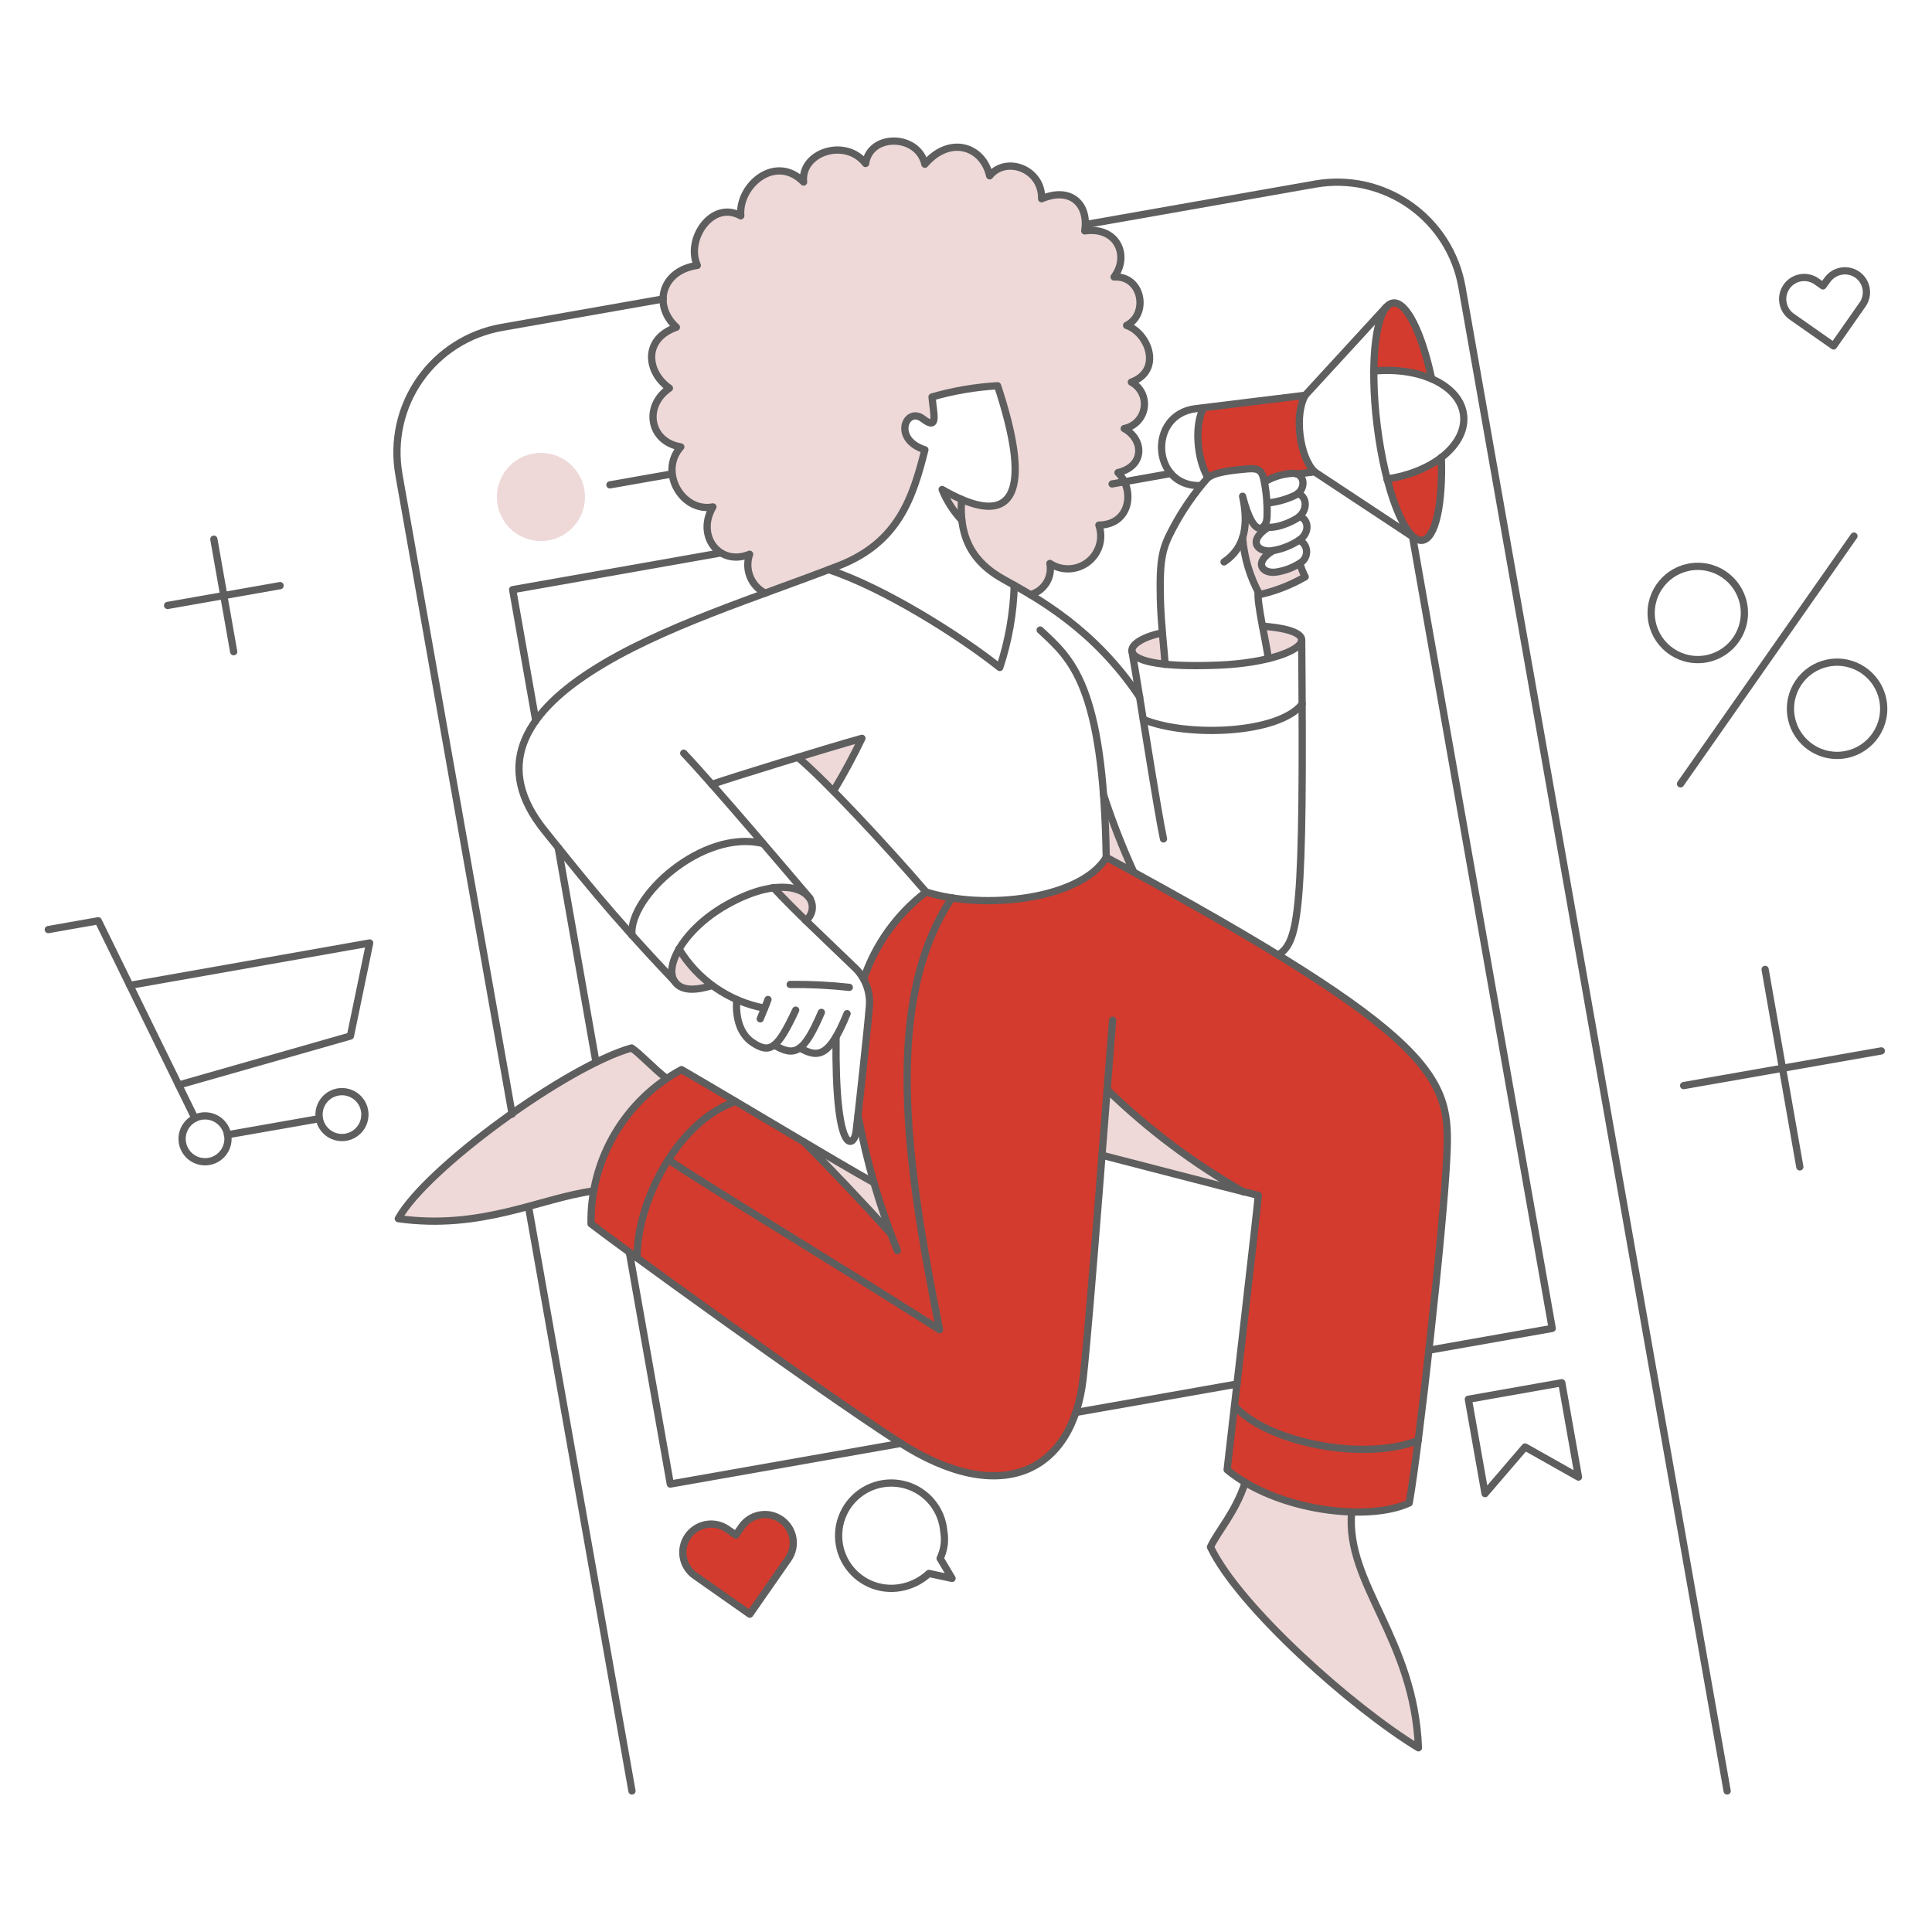 <svg xmlns="http://www.w3.org/2000/svg" fill="none" viewBox="0 0 200 200"><g transform="matrix(1,0,0,1,0,0)"><g><g><path fill="#d33b2e" d="M146.029 109C139.583 102.236 122.653 93.222 114.497 88.742C111.725 93.434 101.52 94.054 95.858 92.333C92.857 94.649 90.603 97.797 89.378 101.385C90.801 103.446 89.378 110.445 88.84 115.56C89.588 119.712 90.723 123.785 92.229 127.726C89.129 124.268 85.883 120.867 83.261 118.283C72.061 111.622 74.599 113.083 70.55 110.721C70.018 110.991 69.504 111.296 69.011 111.633C66.557 113.292 64.556 115.537 63.189 118.165C61.822 120.792 61.133 123.72 61.183 126.681C62.764 127.981 84.121 143.481 93.065 149.272C103.648 156.093 111.058 152.388 112.141 142.717C112.688 137.691 114.511 114.142 114.611 112.792C117.397 115.744 126.126 122.726 130.267 123.736C129.995 126.592 127.223 150.609 127.037 152.16C132.137 156.439 141.613 157.57 145.885 155.599C146.933 149.399 149.414 127.125 149.761 119.632C149.932 115.9 149.844 113 146.029 109Z"></path><path fill="#d33b2e" d="M144.194 31.364C142.394 31.724 142.194 36.564 142.18 38.413C144.215 38.173 146.279 38.448 148.18 39.213C147.177 34.48 145.581 31.193 144.194 31.364Z"></path><path fill="#d33b2e" d="M149.191 47.343C147.538 48.542 145.614 49.312 143.591 49.585C144.04 51.337 145.427 56.043 147.22 55.931C148.6 55.76 149.343 52.188 149.191 47.343Z"></path><path fill="#d33b2e" d="M135.112 40.921L124.605 42.213C123.617 43.961 123.905 47.533 125.042 49.433C125.842 48.844 127.642 48.673 129.108 48.521C130.324 48.407 130.571 48.787 130.761 49.471C130.799 49.604 130.818 49.737 130.856 49.889C131.748 49.357 133.597 48.732 134.276 49.072L136.076 48.844C134.5 47.286 133.972 42.916 135.112 40.921Z"></path><path fill="#d33b2e" d="M77.618 167.1L71.937 163.11C71.299 162.664 70.865 161.983 70.729 161.217C70.593 160.45 70.767 159.661 71.213 159.023C71.659 158.386 72.341 157.951 73.107 157.815C73.873 157.68 74.662 157.854 75.3 158.3L76.174 158.908L76.782 158.034C77.228 157.397 77.909 156.962 78.675 156.827C79.441 156.692 80.23 156.866 80.867 157.312C81.504 157.758 81.939 158.439 82.074 159.205C82.209 159.971 82.035 160.76 81.589 161.397L77.618 167.1Z"></path></g><g><path fill="#eed8d8" d="M55.996 56.007C58.514 56.007 60.556 53.965 60.556 51.447C60.556 48.929 58.514 46.887 55.996 46.887C53.478 46.887 51.436 48.929 51.436 51.447C51.436 53.965 53.478 56.007 55.996 56.007Z"></path><path fill="#eed8d8" d="M139.919 156.517C136.047 156.422 132.26 155.364 128.899 153.439C127.892 156.539 125.992 158.588 125.308 160.127C128.272 166.359 140.033 176.827 146.835 180.927C146.424 169.818 139.532 164.65 139.919 156.517Z"></path><path fill="#eed8d8" d="M65.382 108.485C66.351 109.131 67.453 110.404 68.992 111.639C67.024 112.989 65.343 114.714 64.045 116.716C62.747 118.719 61.859 120.958 61.43 123.305C55.863 124.046 49.84 127.371 41.23 126.174C44.14 120.911 58.751 110.328 65.382 108.485Z"></path><path fill="#eed8d8" d="M90.462 122.45C90.956 124.122 91.545 125.889 92.229 127.732C89.129 124.293 85.883 120.873 83.261 118.251C86.282 120.037 88.942 121.6 90.462 122.45Z"></path><path fill="#eed8d8" d="M114.592 112.8C114.421 114.871 114.25 117.189 114.06 119.6C115.333 119.923 124.339 122.279 128.709 123.381C123.575 120.464 118.832 116.909 114.592 112.8Z"></path><path fill="#eed8d8" d="M114.231 82.265C115.124 85.001 116.171 87.684 117.366 90.302C116.435 89.789 115.485 89.276 114.497 88.744C114.459 86.312 114.364 84.165 114.231 82.265Z"></path><path fill="#eed8d8" d="M70.284 98.244C69.484 99.631 69.315 100.904 69.884 101.644C70.473 102.385 71.537 102.67 73.703 102.005C72.353 100.96 71.196 99.687 70.284 98.244Z"></path><path fill="#eed8d8" d="M83.85 93.019C84.064 93.385 84.138 93.816 84.057 94.232C83.977 94.648 83.748 95.02 83.413 95.28C82.178 94.064 81.038 92.924 80.069 91.88C82.256 91.593 83.187 92.217 83.85 93.019Z"></path><path fill="#eed8d8" d="M89.227 76.432C88.339 78.299 87.356 80.119 86.282 81.885C84.8 80.385 83.489 79.13 82.596 78.385C85.237 77.591 87.8 76.831 89.227 76.432Z"></path><path fill="#eed8d8" d="M120.311 65.507C118.468 65.887 117.119 66.666 117.176 67.388C117.176 68.449 120.464 68.761 120.596 68.775C120.539 68.091 120.425 66.875 120.311 65.507Z"></path><path fill="#eed8d8" d="M134.751 66.286C134.714 66.932 133.421 67.673 131.293 68.205C131.217 67.54 130.951 66.191 130.685 64.842C133.592 65.051 134.79 65.621 134.751 66.286Z"></path><path fill="#eed8d8" d="M134.561 58.306C133.822 58.775 132.994 59.086 132.129 59.218C130.685 59.446 129.697 58.23 131.806 56.995C130.267 57.295 129.032 56.026 131.274 54.601C131.093 54.599 130.913 54.567 130.742 54.506C130.286 54.981 129.412 54.62 128.576 51.371C128.93 52.727 128.943 54.15 128.614 55.513C128.692 57.548 129.252 59.536 130.248 61.313C130.287 61.402 130.338 61.485 130.4 61.56C132.052 61.178 133.639 60.558 135.112 59.717C134.884 59.265 134.699 58.793 134.561 58.306Z"></path><path fill="#eed8d8" d="M117.1 39.553C120.33 38.375 118.905 34.48 116.606 33.682C118.924 32.523 118.221 28.514 115.314 28.666C116.948 26.481 115.637 23.422 112.274 23.897C112.711 21.123 110.811 19.297 107.809 20.572C107.885 17.456 104.109 16.107 102.432 18.197C101.732 15.119 98.309 13.997 95.725 16.997C95.025 13.862 90.044 13.767 89.588 16.921C87.479 14.221 82.843 15.762 83.166 18.84C80.297 15.895 76.402 19.125 76.666 22.34C73.683 20.668 70.928 24.791 72.166 27.47C68.385 28.021 67.566 31.67 70 33.87C66.447 35.124 66.96 38.582 69.278 40.178C66.561 42.04 67.226 45.745 70.456 46.239C68.138 48.839 70.608 53.079 73.781 52.471C72.014 55.416 74.427 58.665 77.581 57.371C77.311 58.124 77.326 58.949 77.624 59.692C77.921 60.434 78.48 61.042 79.195 61.4C81.456 60.583 86.833 58.55 86.833 58.55C93.027 56.137 94.509 51.444 95.706 46.561C92.267 45.461 93.768 42.02 95.497 43.35C97.15 44.623 96.618 42.913 96.447 41.089C98.656 40.442 100.932 40.053 103.23 39.93C106.044 48.403 105.565 52.542 102.141 52.387C100.495 52.152 98.918 51.573 97.511 50.687C97.984 51.873 98.68 52.956 99.563 53.878C99.563 55.851 100.957 58.351 103.914 59.997L104.978 60.586C105.491 60.871 106.061 61.194 106.65 61.555C107.337 61.378 107.931 60.945 108.309 60.344C108.687 59.744 108.821 59.021 108.683 58.325C109.278 58.715 109.98 58.909 110.69 58.88C111.401 58.85 112.084 58.598 112.645 58.16C113.205 57.722 113.613 57.118 113.812 56.436C114.012 55.753 113.992 55.025 113.756 54.354C117.062 54.316 117.499 50.668 115.732 48.92C118.525 48.255 118.411 45.481 116.359 44.36C118.943 43.543 119.076 40.674 117.1 39.553Z"></path></g><g><path stroke="#5e5e5e" stroke-linecap="round" stroke-linejoin="round" stroke-width=".75" d="M128.063 143.274L111.362 146.219"></path><path stroke="#5e5e5e" stroke-linecap="round" stroke-linejoin="round" stroke-width=".75" d="M146.227 55.551L160.686 137.517L147.899 139.778"></path><path stroke="#5e5e5e" stroke-linecap="round" stroke-linejoin="round" stroke-width=".75" d="M115.124 50.098L121.204 49.015"></path><path stroke="#5e5e5e" stroke-linecap="round" stroke-linejoin="round" stroke-width=".75" d="M55.464 74.608L53.07 61.042L74.474 57.262"></path><path stroke="#5e5e5e" stroke-linecap="round" stroke-linejoin="round" stroke-width=".75" d="M61.696 109.967L57.782 87.737"></path><path stroke="#5e5e5e" stroke-linecap="round" stroke-linejoin="round" stroke-width=".75" d="M93.293 149.411L69.391 153.629L65.154 129.651"></path><path stroke="#5e5e5e" stroke-linecap="round" stroke-linejoin="round" stroke-width=".75" d="M178.793 185.4L151.338 29.7C151.04 28.003 150.411 26.38 149.485 24.927C148.56 23.473 147.357 22.216 145.945 21.227C144.533 20.239 142.94 19.539 141.257 19.167C139.575 18.795 137.835 18.759 136.138 19.06L112.398 23.242M65.42 185.4L54.718 124.956M68.655 30.948L51.949 33.891C50.251 34.189 48.628 34.818 47.173 35.743C45.718 36.668 44.46 37.871 43.47 39.282C42.48 40.694 41.778 42.287 41.404 43.97C41.03 45.653 40.991 47.393 41.29 49.091V49.11L53.015 115.335"></path><path stroke="#5e5e5e" stroke-linecap="round" stroke-linejoin="round" stroke-width=".75" d="M175.753 68.281C178.418 68.281 180.579 66.12 180.579 63.455C180.579 60.79 178.418 58.629 175.753 58.629C173.088 58.629 170.927 60.79 170.927 63.455C170.927 66.12 173.088 68.281 175.753 68.281Z"></path><path stroke="#5e5e5e" stroke-linecap="round" stroke-linejoin="round" stroke-width=".75" d="M190.174 78.199C192.839 78.199 195 76.038 195 73.373C195 70.708 192.839 68.547 190.174 68.547C187.509 68.547 185.348 70.708 185.348 73.373C185.348 76.038 187.509 78.199 190.174 78.199Z"></path><path stroke="#5e5e5e" stroke-linecap="round" stroke-linejoin="round" stroke-width=".75" d="M173.967 81.144L191.922 55.494"></path><path stroke="#5e5e5e" stroke-linecap="round" stroke-linejoin="round" stroke-width=".75" d="M192.3 28.457C191.82 28.112 191.224 27.971 190.64 28.063C190.057 28.156 189.534 28.475 189.184 28.951L188.709 29.597C188.709 29.597 188.009 29.103 187.987 29.084C187.496 28.765 186.899 28.652 186.325 28.77C185.751 28.887 185.246 29.226 184.92 29.712C184.593 30.198 184.47 30.793 184.579 31.369C184.687 31.945 185.017 32.455 185.498 32.789L189.811 35.81L192.832 31.497C193.154 31.02 193.278 30.437 193.179 29.87C193.08 29.303 192.765 28.797 192.3 28.457V28.457Z"></path><path stroke="#5e5e5e" stroke-linecap="round" stroke-linejoin="round" stroke-width=".75" d="M97.321 161.324C97.738 160.456 97.871 159.479 97.701 158.531C97.612 157.434 97.192 156.39 96.498 155.536C95.804 154.682 94.868 154.057 93.813 153.745C92.758 153.433 91.633 153.447 90.585 153.786C89.538 154.125 88.618 154.772 87.946 155.644C87.274 156.515 86.882 157.57 86.82 158.669C86.758 159.767 87.03 160.859 87.6 161.8C88.17 162.742 89.012 163.489 90.014 163.943C91.017 164.397 92.133 164.537 93.217 164.345C94.319 164.151 95.342 163.643 96.162 162.882L98.556 163.395L97.321 161.324Z"></path><path stroke="#5e5e5e" stroke-linecap="round" stroke-linejoin="round" stroke-width=".75" d="M153.732 154.617L157.874 149.791L163.403 152.907L161.674 143.141L152.003 144.851L153.732 154.617Z"></path><path stroke="#5e5e5e" stroke-linecap="round" stroke-linejoin="round" stroke-width=".75" d="M63.14 50.193L69.531 49.066"></path><path stroke="#5e5e5e" stroke-linecap="round" stroke-linejoin="round" stroke-width=".75" d="M21.226 120.265C22.538 120.265 23.601 119.202 23.601 117.89C23.601 116.578 22.538 115.515 21.226 115.515C19.914 115.515 18.851 116.578 18.851 117.89C18.851 119.202 19.914 120.265 21.226 120.265Z"></path><path stroke="#5e5e5e" stroke-linecap="round" stroke-linejoin="round" stroke-width=".75" d="M35.4 117.757C36.712 117.757 37.775 116.694 37.775 115.382C37.775 114.07 36.712 113.007 35.4 113.007C34.088 113.007 33.025 114.07 33.025 115.382C33.025 116.694 34.088 117.757 35.4 117.757Z"></path><path stroke="#5e5e5e" stroke-linecap="round" stroke-linejoin="round" stroke-width=".75" d="M23.544 117.472L33.063 115.8"></path><path stroke="#5e5e5e" stroke-linecap="round" stroke-linejoin="round" stroke-width=".75" d="M5 96.23L10.168 95.318L20.181 115.762"></path><path stroke="#5e5e5e" stroke-linecap="round" stroke-linejoin="round" stroke-width=".75" d="M18.49 112.323L36.274 107.25L38.269 97.617L13.436 102.006"></path><path stroke="#5e5e5e" stroke-linecap="round" stroke-linejoin="round" stroke-width=".75" d="M22.138 55.817L24.19 67.464"></path><path stroke="#5e5e5e" stroke-linecap="round" stroke-linejoin="round" stroke-width=".75" d="M28.997 60.624L17.35 62.676"></path><path stroke="#5e5e5e" stroke-linecap="round" stroke-linejoin="round" stroke-width=".75" d="M182.726 100.353L186.317 120.797"></path><path stroke="#5e5e5e" stroke-linecap="round" stroke-linejoin="round" stroke-width=".75" d="M194.753 108.789L174.29 112.38"></path><path stroke="#5e5e5e" stroke-linecap="round" stroke-linejoin="round" stroke-width=".75" d="M131.293 68.186C131.141 66.78 130.077 62.315 130.248 61.286"></path><path stroke="#5e5e5e" stroke-linecap="round" stroke-linejoin="round" stroke-width=".75" d="M128.633 55.684C128.798 57.744 129.4 59.746 130.4 61.555C132.055 61.182 133.643 60.561 135.112 59.712C134.881 59.27 134.697 58.805 134.561 58.325"></path><path stroke="#5e5e5e" stroke-linecap="round" stroke-linejoin="round" stroke-width=".75" d="M149.21 47.343C149.362 52.188 148.602 55.764 147.234 55.931C145.487 56.145 143.396 50.82 142.56 44.037C141.724 37.254 142.465 31.576 144.213 31.364C145.6 31.195 147.196 34.48 148.203 39.211"></path><path stroke="#5e5e5e" stroke-linecap="round" stroke-linejoin="round" stroke-width=".75" d="M136.081 48.844C134.504 47.286 133.972 42.916 135.112 40.921"></path><path stroke="#5e5e5e" stroke-linecap="round" stroke-linejoin="round" stroke-width=".75" d="M125.042 49.433C123.902 47.533 123.617 43.961 124.605 42.213"></path><path stroke="#5e5e5e" stroke-linecap="round" stroke-linejoin="round" stroke-width=".75" d="M142.2 38.413C147.007 37.938 151.149 39.913 151.51 42.954C151.871 45.995 148.356 48.901 143.568 49.585"></path><path stroke="#5e5e5e" stroke-linecap="round" stroke-linejoin="round" stroke-width=".75" d="M134.276 49.072L136.081 48.844L146.398 55.665"></path><path stroke="#5e5e5e" stroke-linecap="round" stroke-linejoin="round" stroke-width=".75" d="M143.472 31.82L135.112 40.92L123.769 42.307C118.791 42.915 119.209 50.401 124.244 50.268"></path><path stroke="#5e5e5e" stroke-linecap="round" stroke-linejoin="round" stroke-width=".75" d="M120.311 65.507C118.449 65.887 117.119 66.666 117.176 67.369C117.252 68.3 119.646 69.13 126.22 68.851C131.236 68.638 134.7 67.351 134.751 66.267C134.781 65.62 133.573 65.032 130.685 64.823"></path><path stroke="#5e5e5e" stroke-linecap="round" stroke-linejoin="round" stroke-width=".75" d="M83.413 95.3C83.749 95.041 83.979 94.668 84.059 94.252C84.139 93.836 84.065 93.404 83.85 93.039C82.975 91.664 79.895 91.019 75.167 93.704C70.794 96.187 68.661 100.098 69.885 101.665C70.46 102.402 71.538 102.691 73.704 102.026"></path><path stroke="#5e5e5e" stroke-linecap="round" stroke-linejoin="round" stroke-width=".75" d="M80.05 91.879C82.273 94.273 85.337 97.137 88.619 100.296C89.146 100.845 89.541 101.507 89.775 102.231C90.008 102.955 90.074 103.723 89.968 104.476C89.854 106.148 88.79 115.8 88.619 117.168C88.391 118.877 86.419 119.789 86.548 107.326"></path><path stroke="#5e5e5e" stroke-linecap="round" stroke-linejoin="round" stroke-width=".75" d="M70.284 98.225C71.245 99.816 72.532 101.185 74.06 102.244C75.588 103.302 77.323 104.026 79.15 104.367"></path><path stroke="#5e5e5e" stroke-linecap="round" stroke-linejoin="round" stroke-width=".75" d="M79.5 103.469C79.386 103.83 78.778 105.255 78.7 105.469"></path><path stroke="#5e5e5e" stroke-linecap="round" stroke-linejoin="round" stroke-width=".75" d="M76.269 103.507C76.136 105.046 76.459 106.964 77.922 107.934C79.727 109.134 80.506 108.561 82.368 104.571"></path><path stroke="#5e5e5e" stroke-linecap="round" stroke-linejoin="round" stroke-width=".75" d="M80.145 108.181C82.273 109.435 83.223 109.017 85.028 104.799"></path><path stroke="#5e5e5e" stroke-linecap="round" stroke-linejoin="round" stroke-width=".75" d="M82.805 108.485C84.743 109.585 85.883 109.359 87.688 104.932"></path><path stroke="#5e5e5e" stroke-linecap="round" stroke-linejoin="round" stroke-width=".75" d="M81.8 101.911C83.844 101.887 85.887 101.987 87.918 102.211"></path><path stroke="#5e5e5e" stroke-linecap="round" stroke-linejoin="round" stroke-width=".75" d="M70.778 77.971C73.856 81.2 82.121 90.967 83.85 93"></path><path stroke="#5e5e5e" stroke-linecap="round" stroke-linejoin="round" stroke-width=".75" d="M73.685 81.2C75.718 80.478 85.75 77.4 89.227 76.431C88.334 78.293 87.346 80.117 86.282 81.884"></path><path stroke="#5e5e5e" stroke-linecap="round" stroke-linejoin="round" stroke-width=".75" d="M88.828 115.477C89.709 120.263 91.071 124.948 92.894 129.461"></path><path stroke="#5e5e5e" stroke-linecap="round" stroke-linejoin="round" stroke-width=".75" d="M82.6 78.408C85.336 80.669 91.872 87.68 95.862 92.335C92.862 94.628 90.612 97.764 89.402 101.341"></path><path stroke="#5e5e5e" stroke-linecap="round" stroke-linejoin="round" stroke-width=".75" d="M65.42 96.819C65.04 92.829 72.735 85.799 78.986 87.319"></path><path stroke="#5e5e5e" stroke-linecap="round" stroke-linejoin="round" stroke-width=".75" d="M120.615 68.775C120.539 67.521 120.178 64.519 120.121 61.992C120.026 57.774 120.328 56.728 121.413 54.692C122.397 52.829 123.596 51.088 124.985 49.505C125.735 48.85 127.626 48.674 129.146 48.536C130.362 48.426 130.598 48.799 130.799 49.486C131.098 50.826 131.22 52.199 131.16 53.571C131.12 54.73 129.83 56.098 128.633 51.371C129.241 54.202 128.956 56.671 126.714 58.171"></path><path stroke="#5e5e5e" stroke-linecap="round" stroke-linejoin="round" stroke-width=".75" d="M134.542 53.461C135.549 53.822 135.559 55.204 134.504 55.912C133.687 56.453 132.768 56.821 131.804 56.995C130.262 57.283 129.03 56.026 131.272 54.601"></path><path stroke="#5e5e5e" stroke-linecap="round" stroke-linejoin="round" stroke-width=".75" d="M134.5 55.912C134.723 56.02 134.911 56.187 135.045 56.395C135.178 56.603 135.252 56.844 135.258 57.092C135.264 57.339 135.202 57.583 135.078 57.797C134.954 58.011 134.774 58.188 134.557 58.306C133.819 58.776 132.991 59.087 132.125 59.218C130.68 59.442 129.693 58.23 131.802 56.995"></path><path stroke="#5e5e5e" stroke-linecap="round" stroke-linejoin="round" stroke-width=".75" d="M130.932 49.87C131.792 49.358 132.763 49.059 133.763 49C135.168 48.917 135.283 50.8 133.934 51.337C133.056 51.734 132.119 51.984 131.16 52.078"></path><path stroke="#5e5e5e" stroke-linecap="round" stroke-linejoin="round" stroke-width=".75" d="M134.371 51.067C135.378 51.485 135.378 52.929 134.276 53.651C133.725 54.012 131.996 54.851 130.818 54.506"></path><path stroke="#5e5e5e" stroke-linecap="round" stroke-linejoin="round" stroke-width=".75" d="M107.676 65.222C110.83 68.167 114.231 70.751 114.516 88.744C149.362 107.573 150.141 111.696 149.78 119.638C149.438 127.162 146.892 149.924 145.88 155.586C141.624 157.562 132.162 156.422 127.032 152.147C127.678 146.447 130.072 125.87 130.262 123.747C127.051 122.968 115.518 119.947 114.074 119.586"></path><path stroke="#5e5e5e" stroke-linecap="round" stroke-linejoin="round" stroke-width=".75" d="M127.816 145.573C131.236 149.354 141.23 151.33 146.816 149.107"></path><path stroke="#5e5e5e" stroke-linecap="round" stroke-linejoin="round" stroke-width=".75" d="M115.181 105.616C114.725 110.916 112.857 136.205 112.122 142.723C111.031 152.393 103.622 156.113 93.046 149.278C84.128 143.513 63.33 128.378 61.183 126.687C61.133 123.424 61.98 120.21 63.632 117.395C65.283 114.581 67.677 112.274 70.55 110.727C76.383 114.109 86.776 120.398 90.462 122.427"></path><path stroke="#5e5e5e" stroke-linecap="round" stroke-linejoin="round" stroke-width=".75" d="M65.952 130.221C65.895 124.483 70.075 116.142 76.117 114.033"></path><path stroke="#5e5e5e" stroke-linecap="round" stroke-linejoin="round" stroke-width=".75" d="M95.858 92.335C101.976 94.273 111.932 93.076 114.516 88.763"></path><path stroke="#5e5e5e" stroke-linecap="round" stroke-linejoin="round" stroke-width=".75" d="M98.537 92.943C91.469 103.526 93.711 120.075 97.264 137.65C86.206 130.6 72.108 122.108 69.2 120.056"></path><path stroke="#5e5e5e" stroke-linecap="round" stroke-linejoin="round" stroke-width=".75" d="M128.9 153.458C127.912 156.558 125.993 158.607 125.309 160.146C128.273 166.359 140.053 176.828 146.836 180.932C146.399 169.632 139.274 163.946 139.92 156.555"></path><path stroke="#5e5e5e" stroke-linecap="round" stroke-linejoin="round" stroke-width=".75" d="M68.992 111.639C67.453 110.423 66.351 109.15 65.382 108.485C58.751 110.328 44.14 120.911 41.233 126.155C49.84 127.355 55.882 124.046 61.433 123.286"></path><path stroke="#5e5e5e" stroke-linecap="round" stroke-linejoin="round" stroke-width=".75" d="M134.751 66.286C134.998 94.577 134.485 97.486 132.3 98.871"></path><path stroke="#5e5e5e" stroke-linecap="round" stroke-linejoin="round" stroke-width=".75" d="M117.176 67.388C117.955 71.796 119.798 83.842 120.444 86.844"></path><path stroke="#5e5e5e" stroke-linecap="round" stroke-linejoin="round" stroke-width=".75" d="M118.354 74.475C122.854 76.337 132.376 75.995 134.808 72.875"></path><path stroke="#5e5e5e" stroke-linecap="round" stroke-linejoin="round" stroke-width=".75" d="M114.611 112.8C118.847 116.914 123.591 120.47 128.728 123.383"></path><path stroke="#5e5e5e" stroke-linecap="round" stroke-linejoin="round" stroke-width=".75" d="M83.261 118.251C85.861 120.873 89.132 124.274 92.229 127.732"></path><path stroke="#5e5e5e" stroke-linecap="round" stroke-linejoin="round" stroke-width=".75" d="M114.231 82.246C115.121 84.983 116.167 87.666 117.366 90.283"></path><path stroke="#5e5e5e" stroke-linecap="round" stroke-linejoin="round" stroke-width=".75" d="M99.545 51.7C98.853 51.398 98.181 51.054 97.53 50.672C98.009 51.851 98.701 52.931 99.573 53.858"></path><path stroke="#5e5e5e" stroke-linecap="round" stroke-linejoin="round" stroke-width=".75" d="M69.783 101.518C63.043 94.431 59.719 90.125 56.395 86.008C51.075 79.415 54.247 73.998 61.145 69.535C68.345 64.878 78.545 61.796 86.852 58.553C93.044 56.135 94.509 51.447 95.744 46.564C92.305 45.464 93.802 42.029 95.535 43.353C97.184 44.612 96.635 42.897 96.485 41.092C98.696 40.456 100.971 40.067 103.268 39.933C106.677 50.245 105.236 54.147 99.545 51.696C99.178 56.496 101.536 58.665 103.933 59.996C107.41 61.934 113.243 65.088 117.974 72.156"></path><path stroke="#5e5e5e" stroke-linecap="round" stroke-linejoin="round" stroke-width=".75" d="M85.788 58.971C91.545 60.871 99.388 65.83 103.496 69.098C104.407 66.349 104.912 63.481 104.996 60.586"></path><path stroke="#5e5e5e" stroke-linecap="round" stroke-linejoin="round" stroke-width=".75" d="M79.214 61.4C78.501 61.04 77.944 60.433 77.647 59.692C77.35 58.951 77.333 58.127 77.6 57.375C74.446 58.667 72.033 55.437 73.8 52.475C70.627 53.083 68.157 48.846 70.475 46.262C67.245 45.749 66.575 42.044 69.297 40.182C66.979 38.582 66.466 35.128 70.019 33.874C67.587 31.674 68.404 28.022 72.185 27.474C70.95 24.795 73.705 20.674 76.685 22.344C76.419 19.152 80.314 15.903 83.185 18.844C82.862 15.766 87.498 14.227 89.607 16.925C90.063 13.771 95.041 13.866 95.744 17.001C98.328 14.001 101.744 15.12 102.451 18.201C104.123 16.111 107.904 17.46 107.828 20.576C110.828 19.303 112.728 21.127 112.293 23.901C115.656 23.426 116.967 26.485 115.333 28.67C118.259 28.518 118.943 32.527 116.625 33.686C118.925 34.486 120.349 38.379 117.119 39.557C117.587 39.811 117.965 40.203 118.202 40.68C118.439 41.157 118.522 41.695 118.441 42.221C118.36 42.748 118.118 43.236 117.749 43.619C117.38 44.003 116.901 44.263 116.378 44.364C118.43 45.485 118.544 48.264 115.732 48.924C117.499 50.672 117.062 54.324 113.756 54.358C113.992 55.029 114.012 55.757 113.813 56.44C113.613 57.123 113.205 57.726 112.645 58.164C112.084 58.602 111.401 58.854 110.69 58.884C109.98 58.913 109.278 58.719 108.683 58.329C108.821 59.025 108.687 59.748 108.309 60.348C107.931 60.949 107.337 61.382 106.65 61.559"></path><path stroke="#5e5e5e" stroke-linejoin="round" stroke-width=".75" d="M77.618 167.1L71.937 163.11C71.299 162.664 70.865 161.983 70.729 161.217C70.593 160.45 70.767 159.661 71.213 159.023C71.659 158.386 72.341 157.951 73.107 157.815C73.873 157.68 74.662 157.854 75.3 158.3L76.174 158.908L76.782 158.034C77.228 157.397 77.909 156.962 78.675 156.827C79.441 156.692 80.23 156.866 80.867 157.312C81.504 157.758 81.939 158.439 82.074 159.205C82.209 159.971 82.035 160.76 81.589 161.397L77.618 167.1Z"></path></g></g></g></svg>